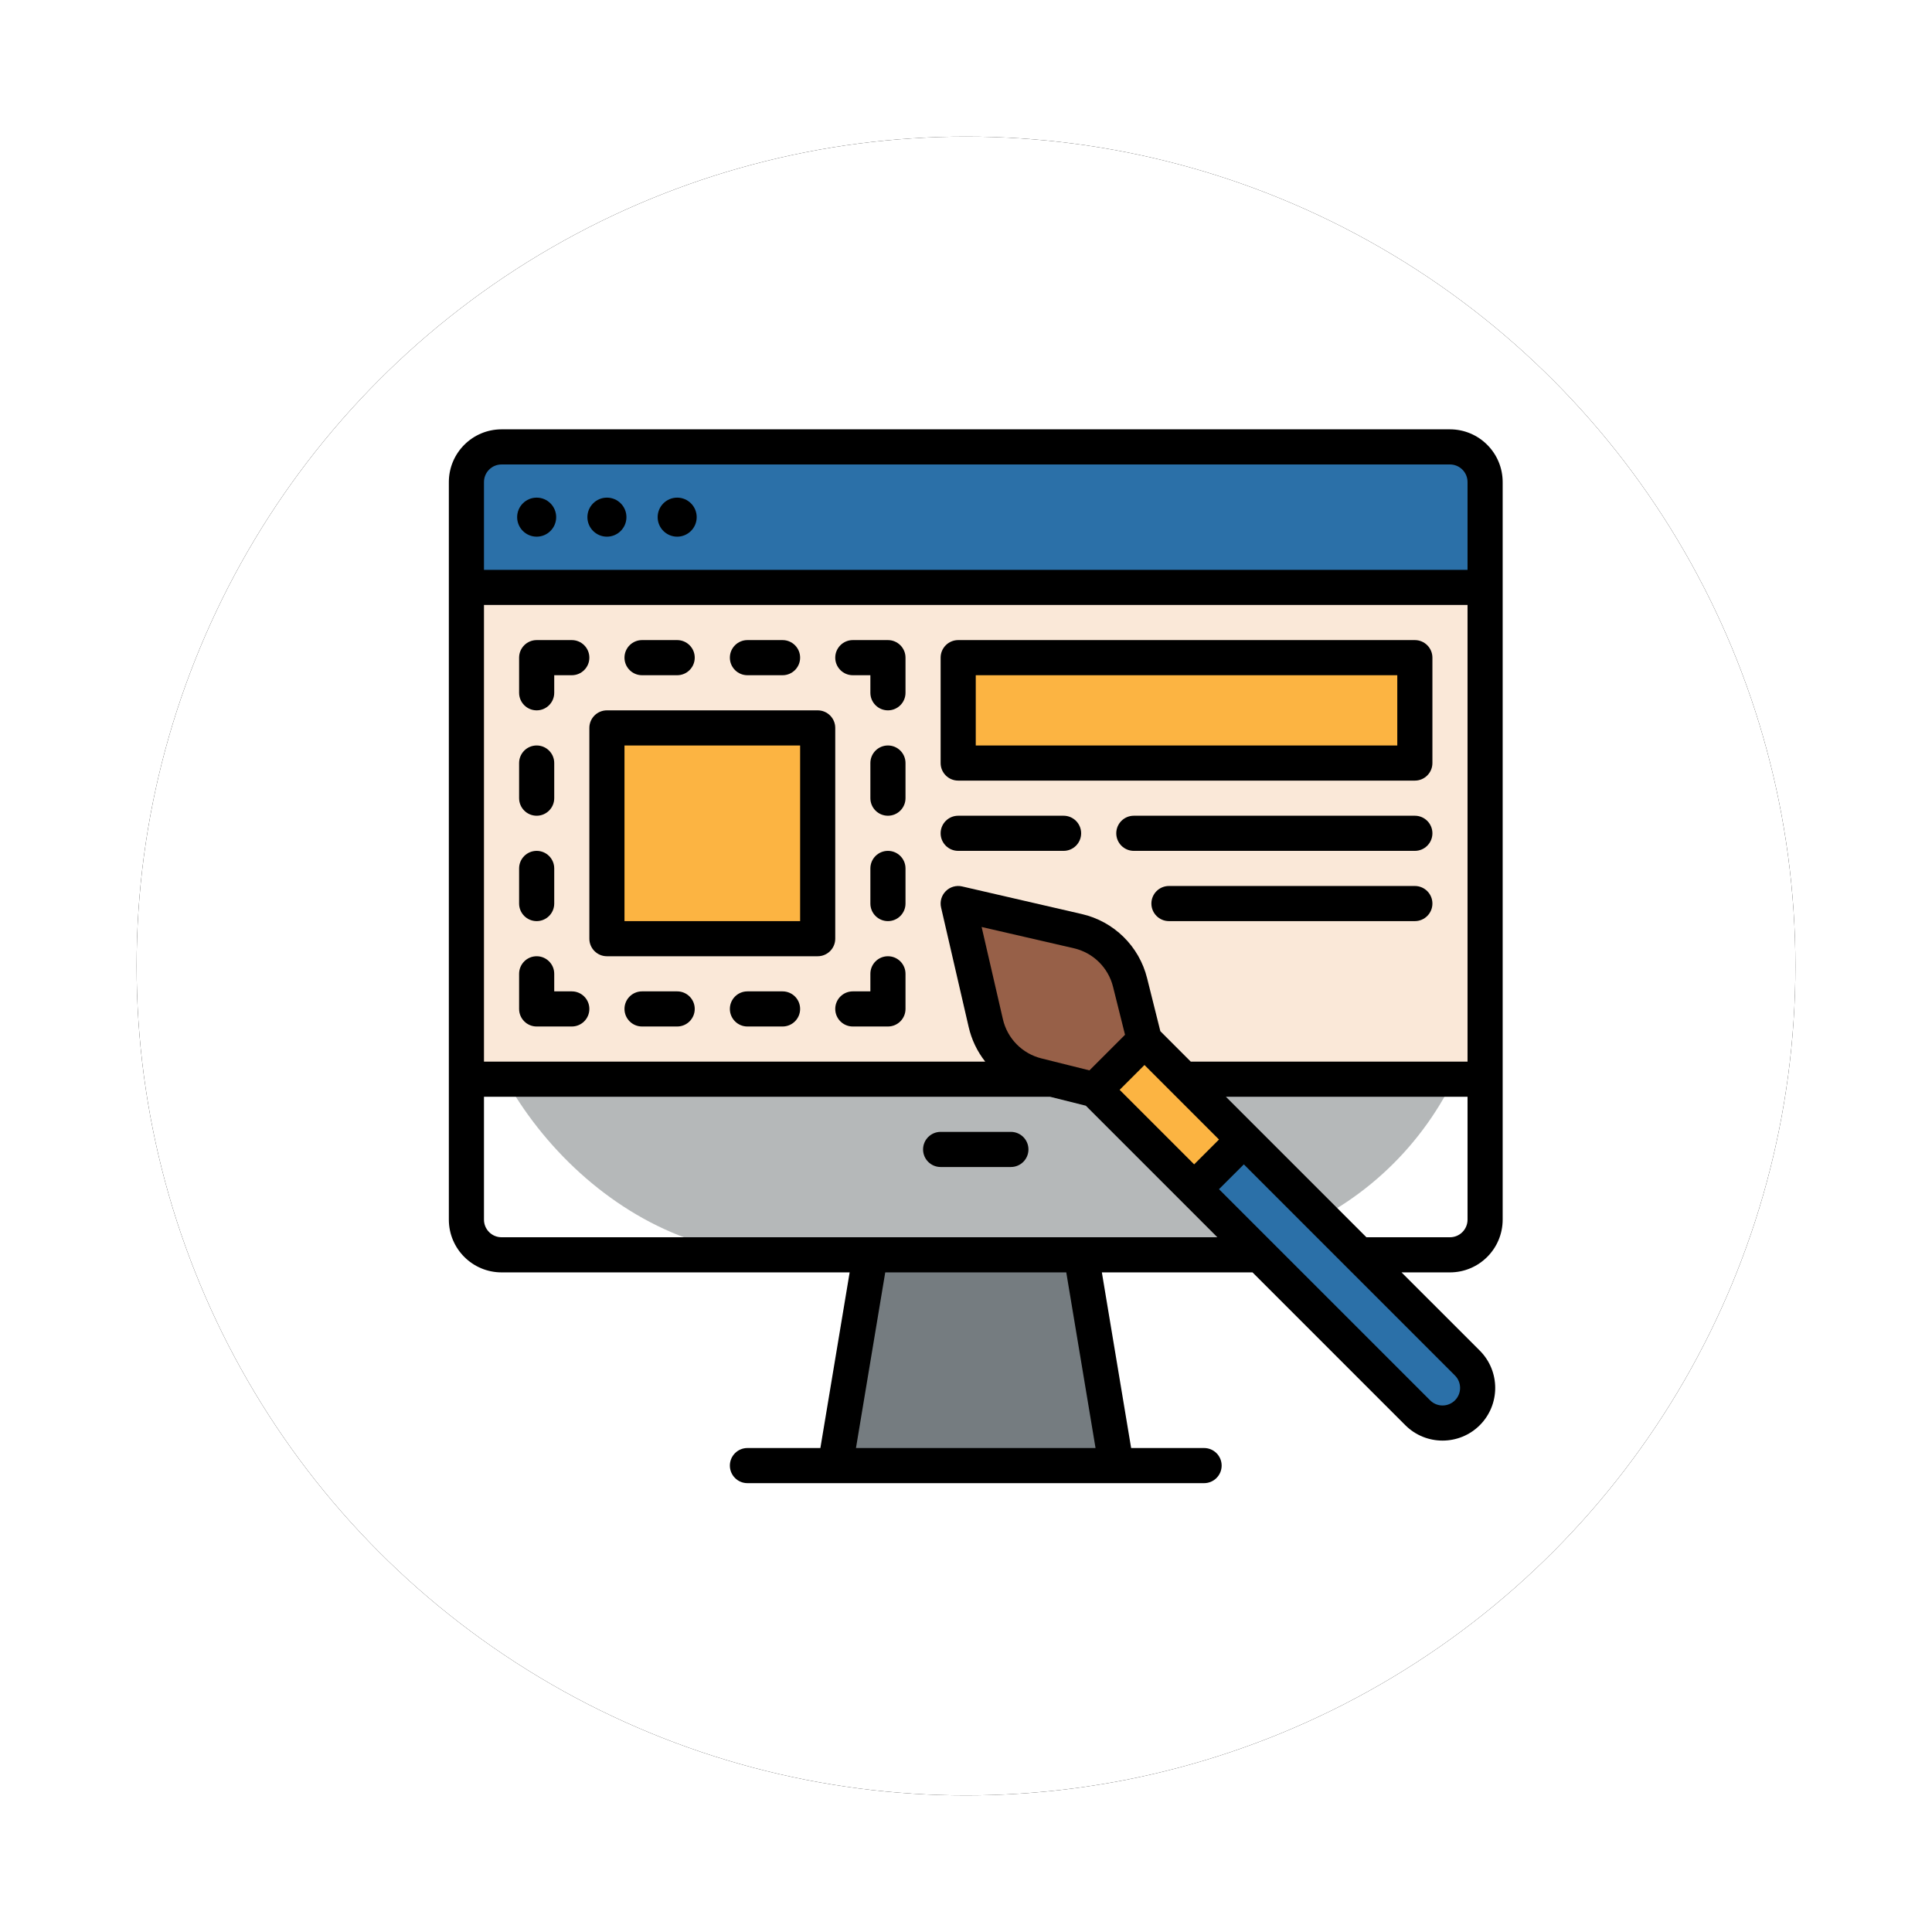 <?xml version="1.0" encoding="UTF-8"?>
<svg width="99px" height="99px" viewBox="0 0 99 99" version="1.1" xmlns="http://www.w3.org/2000/svg" xmlns:xlink="http://www.w3.org/1999/xlink">
    <!-- Generator: Sketch 52.3 (67297) - http://www.bohemiancoding.com/sketch -->
    <title>Group 16</title>
    <desc>Created with Sketch.</desc>
    <defs>
        <filter x="-18.8%" y="-18.8%" width="137.6%" height="137.6%" filterUnits="objectBoundingBox" id="filter-1">
            <feOffset dx="0" dy="2" in="SourceAlpha" result="shadowOffsetOuter1"></feOffset>
            <feGaussianBlur stdDeviation="2" in="shadowOffsetOuter1" result="shadowBlurOuter1"></feGaussianBlur>
            <feColorMatrix values="0 0 0 0 0   0 0 0 0 0   0 0 0 0 0  0 0 0 0.5 0" type="matrix" in="shadowBlurOuter1" result="shadowMatrixOuter1"></feColorMatrix>
            <feMerge>
                <feMergeNode in="shadowMatrixOuter1"></feMergeNode>
                <feMergeNode in="SourceGraphic"></feMergeNode>
            </feMerge>
        </filter>
        <circle id="path-2" cx="42.5" cy="42.5" r="42.5"></circle>
        <filter x="-7.1%" y="-7.1%" width="114.1%" height="114.1%" filterUnits="objectBoundingBox" id="filter-4">
            <feOffset dx="0" dy="0" in="SourceAlpha" result="shadowOffsetOuter1"></feOffset>
            <feGaussianBlur stdDeviation="2" in="shadowOffsetOuter1" result="shadowBlurOuter1"></feGaussianBlur>
            <feColorMatrix values="0 0 0 0 0   0 0 0 0 0   0 0 0 0 0  0 0 0 0.5 0" type="matrix" in="shadowBlurOuter1"></feColorMatrix>
        </filter>
        <filter x="-14.8%" y="-14.8%" width="129.6%" height="129.6%" filterUnits="objectBoundingBox" id="filter-5">
            <feOffset dx="0" dy="0" in="SourceAlpha" result="shadowOffsetOuter1"></feOffset>
            <feGaussianBlur stdDeviation="2" in="shadowOffsetOuter1" result="shadowBlurOuter1"></feGaussianBlur>
            <feColorMatrix values="0 0 0 0 0   0 0 0 0 0   0 0 0 0 0  0 0 0 0.5 0" type="matrix" in="shadowBlurOuter1" result="shadowMatrixOuter1"></feColorMatrix>
            <feMerge>
                <feMergeNode in="shadowMatrixOuter1"></feMergeNode>
                <feMergeNode in="SourceGraphic"></feMergeNode>
            </feMerge>
        </filter>
    </defs>
    <g id="Page-1" stroke="none" stroke-width="1" fill="none" fill-rule="evenodd">
        <g id="Artboard" transform="translate(-195, -99)">
            <g id="Group-16" transform="translate(202, 104)">
                <g id="Group-15">
                    <g id="Group-14">
                        <g id="Group-13">
                            <g id="Group-12">
                                <g id="Group-11">
                                    <g id="Group-10">
                                        <g id="Group-5">
                                            <g id="Group">
                                                <g id="Group-2" filter="url(#filter-1)">
                                                    <mask id="mask-3" fill="white">
                                                        <use xlink:href="#path-2"></use>
                                                    </mask>
                                                    <g id="Mask">
                                                        <use fill="black" fill-opacity="1" filter="url(#filter-4)" xlink:href="#path-2"></use>
                                                        <use fill="#FFFFFF" fill-rule="evenodd" xlink:href="#path-2"></use>
                                                    </g>
                                                </g>
                                            </g>
                                        </g>
                                    </g>
                                </g>
                            </g>
                        </g>
                    </g>
                </g>
                <g id="web-design" filter="url(#filter-5)" transform="translate(16, 17)">
                    <polygon id="Path" fill="#757C80" points="34.2 53.1 19.8 53.1 21.6 42.3 21.6 38.7 32.4 38.7 32.4 42.3"></polygon>
                    <rect id="Rectangle" fill="#B5B8B9" x="0.9" y="0.9" width="52.2" height="41.4" rx="16"></rect>
                    <path d="M2.7,0.9 L51.3,0.9 C52.294,0.9 53.1,1.706 53.1,2.7 L53.1,8.1 L0.9,8.1 L0.9,2.7 C0.9,1.706 1.706,0.9 2.7,0.9 Z" id="Path" fill="#2B70A8"></path>
                    <polygon id="Path" fill="#FAE8D8" points="0.9 8.1 53.1 8.1 53.1 33.3 0.9 33.3"></polygon>
                    <polygon id="Path" fill="#FCB442" points="8.1 15.3 18.9 15.3 18.9 26.1 8.1 26.1"></polygon>
                    <path d="M42.287,30.848 L45.886,30.848 L45.886,51.945 C45.886,52.939 45.08,53.744 44.086,53.744 C43.092,53.744 42.287,52.939 42.287,51.945 L42.287,30.848 Z" id="Path" fill="#2B70A8" transform="translate(44.086, 42.296) rotate(-45) translate(-44.086, -42.296) "></path>
                    <polygon id="Path" fill="#FCB442" transform="translate(35.699, 33.907) rotate(-45) translate(-35.699, -33.907) " points="33.9 28.595 37.499 28.595 37.499 39.22 33.9 39.22"></polygon>
                    <polygon id="Path" fill="#FCB442" points="26.1 11.7 49.5 11.7 49.5 17.1 26.1 17.1"></polygon>
                    <path d="M26.1,24.3 L27.513,30.425 C27.818,31.743 28.835,32.78 30.148,33.108 L33.1,33.846 L35.646,31.3 L34.908,28.348 C34.58,27.035 33.543,26.018 32.225,25.713 L26.1,24.3 Z" id="Path" fill="#976048"></path>
                    <path d="M54,40.5 L54,2.7 C53.998,1.21 52.79,0.002 51.3,0 L2.7,0 C1.21,0.002 0.002,1.21 0,2.7 L0,40.5 C0.002,41.99 1.21,43.198 2.7,43.2 L20.538,43.2 L19.038,52.2 L15.3,52.2 C14.803,52.2 14.4,52.603 14.4,53.1 C14.4,53.597 14.803,54 15.3,54 L38.7,54 C39.197,54 39.6,53.597 39.6,53.1 C39.6,52.603 39.197,52.2 38.7,52.2 L34.962,52.2 L33.462,43.2 L41.181,43.2 L49.01,51.029 C50.065,52.083 51.774,52.083 52.829,51.029 C53.881,49.974 53.881,48.266 52.829,47.21 L48.818,43.2 L51.3,43.2 C52.79,43.198 53.998,41.99 54,40.5 Z M34.373,33.846 L35.646,32.573 L39.464,36.392 L38.191,37.665 L34.373,33.846 Z M32.825,32.849 L30.366,32.235 C29.381,31.991 28.616,31.213 28.39,30.223 L27.301,25.501 L32.023,26.59 C33.013,26.816 33.791,27.581 34.035,28.566 L34.649,31.025 L32.825,32.849 Z M36.459,30.841 L35.781,28.129 C35.375,26.486 34.077,25.212 32.427,24.836 L26.302,23.423 C26,23.353 25.683,23.444 25.464,23.664 C25.244,23.883 25.153,24.2 25.223,24.502 L26.637,30.627 C26.785,31.273 27.075,31.879 27.485,32.4 L1.8,32.4 L1.8,9 L52.2,9 L52.2,32.4 L38.018,32.4 L36.459,30.841 Z M2.7,1.8 L51.3,1.8 C51.797,1.801 52.199,2.203 52.2,2.7 L52.2,7.2 L1.8,7.2 L1.8,2.7 C1.801,2.203 2.203,1.801 2.7,1.8 Z M33.138,52.2 L20.862,52.2 L22.362,43.2 L31.638,43.2 L33.138,52.2 Z M2.7,41.4 C2.203,41.399 1.801,40.997 1.8,40.5 L1.8,34.2 L30.806,34.2 L32.64,34.659 L39.381,41.4 L2.7,41.4 Z M51.556,49.756 C51.387,49.925 51.158,50.02 50.919,50.02 C50.681,50.02 50.452,49.925 50.283,49.756 L39.464,38.937 L40.737,37.665 L51.556,48.484 C51.906,48.835 51.906,49.404 51.556,49.756 Z M39.818,34.2 L52.2,34.2 L52.2,40.5 C52.199,40.997 51.797,41.399 51.3,41.4 L47.018,41.4 L39.818,34.2 Z" id="Shape" fill="#000000" fill-rule="nonzero"></path>
                    <path d="M28.8,36 L25.2,36 C24.703,36 24.3,36.403 24.3,36.9 C24.3,37.397 24.703,37.8 25.2,37.8 L28.8,37.8 C29.297,37.8 29.7,37.397 29.7,36.9 C29.7,36.403 29.297,36 28.8,36 Z" id="Path" fill="#000000"></path>
                    <circle id="Oval" fill="#000000" cx="4.5" cy="4.5" r="1"></circle>
                    <circle id="Oval" fill="#000000" cx="8.1" cy="4.5" r="1"></circle>
                    <circle id="Oval" fill="#000000" cx="11.7" cy="4.5" r="1"></circle>
                    <path d="M9.9,12.6 L11.7,12.6 C12.197,12.6 12.6,12.197 12.6,11.7 C12.6,11.203 12.197,10.8 11.7,10.8 L9.9,10.8 C9.403,10.8 9,11.203 9,11.7 C9,12.197 9.403,12.6 9.9,12.6 Z" id="Path" fill="#000000"></path>
                    <path d="M15.3,12.6 L17.1,12.6 C17.597,12.6 18,12.197 18,11.7 C18,11.203 17.597,10.8 17.1,10.8 L15.3,10.8 C14.803,10.8 14.4,11.203 14.4,11.7 C14.4,12.197 14.803,12.6 15.3,12.6 Z" id="Path" fill="#000000"></path>
                    <path d="M6.3,28.8 L5.4,28.8 L5.4,27.9 C5.4,27.403 4.997,27 4.5,27 C4.003,27 3.6,27.403 3.6,27.9 L3.6,29.7 C3.6,30.197 4.003,30.6 4.5,30.6 L6.3,30.6 C6.797,30.6 7.2,30.197 7.2,29.7 C7.2,29.203 6.797,28.8 6.3,28.8 Z" id="Path" fill="#000000"></path>
                    <path d="M11.7,28.8 L9.9,28.8 C9.403,28.8 9,29.203 9,29.7 C9,30.197 9.403,30.6 9.9,30.6 L11.7,30.6 C12.197,30.6 12.6,30.197 12.6,29.7 C12.6,29.203 12.197,28.8 11.7,28.8 Z" id="Path" fill="#000000"></path>
                    <path d="M17.1,28.8 L15.3,28.8 C14.803,28.8 14.4,29.203 14.4,29.7 C14.4,30.197 14.803,30.6 15.3,30.6 L17.1,30.6 C17.597,30.6 18,30.197 18,29.7 C18,29.203 17.597,28.8 17.1,28.8 Z" id="Path" fill="#000000"></path>
                    <path d="M22.5,10.8 L20.7,10.8 C20.203,10.8 19.8,11.203 19.8,11.7 C19.8,12.197 20.203,12.6 20.7,12.6 L21.6,12.6 L21.6,13.5 C21.6,13.997 22.003,14.4 22.5,14.4 C22.997,14.4 23.4,13.997 23.4,13.5 L23.4,11.7 C23.4,11.203 22.997,10.8 22.5,10.8 Z" id="Path" fill="#000000"></path>
                    <path d="M22.5,16.2 C22.003,16.2 21.6,16.603 21.6,17.1 L21.6,18.9 C21.6,19.397 22.003,19.8 22.5,19.8 C22.997,19.8 23.4,19.397 23.4,18.9 L23.4,17.1 C23.4,16.603 22.997,16.2 22.5,16.2 Z" id="Path" fill="#000000"></path>
                    <path d="M22.5,21.6 C22.003,21.6 21.6,22.003 21.6,22.5 L21.6,24.3 C21.6,24.797 22.003,25.2 22.5,25.2 C22.997,25.2 23.4,24.797 23.4,24.3 L23.4,22.5 C23.4,22.003 22.997,21.6 22.5,21.6 Z" id="Path" fill="#000000"></path>
                    <path d="M22.5,27 C22.003,27 21.6,27.403 21.6,27.9 L21.6,28.8 L20.7,28.8 C20.203,28.8 19.8,29.203 19.8,29.7 C19.8,30.197 20.203,30.6 20.7,30.6 L22.5,30.6 C22.997,30.6 23.4,30.197 23.4,29.7 L23.4,27.9 C23.4,27.403 22.997,27 22.5,27 Z" id="Path" fill="#000000"></path>
                    <path d="M4.5,14.4 C4.997,14.4 5.4,13.997 5.4,13.5 L5.4,12.6 L6.3,12.6 C6.797,12.6 7.2,12.197 7.2,11.7 C7.2,11.203 6.797,10.8 6.3,10.8 L4.5,10.8 C4.003,10.8 3.6,11.203 3.6,11.7 L3.6,13.5 C3.6,13.997 4.003,14.4 4.5,14.4 Z" id="Path" fill="#000000"></path>
                    <path d="M4.5,19.8 C4.997,19.8 5.4,19.397 5.4,18.9 L5.4,17.1 C5.4,16.603 4.997,16.2 4.5,16.2 C4.003,16.2 3.6,16.603 3.6,17.1 L3.6,18.9 C3.6,19.397 4.003,19.8 4.5,19.8 Z" id="Path" fill="#000000"></path>
                    <path d="M4.5,25.2 C4.997,25.2 5.4,24.797 5.4,24.3 L5.4,22.5 C5.4,22.003 4.997,21.6 4.5,21.6 C4.003,21.6 3.6,22.003 3.6,22.5 L3.6,24.3 C3.6,24.797 4.003,25.2 4.5,25.2 Z" id="Path" fill="#000000"></path>
                    <path d="M31.5,19.8 L26.1,19.8 C25.603,19.8 25.2,20.203 25.2,20.7 C25.2,21.197 25.603,21.6 26.1,21.6 L31.5,21.6 C31.997,21.6 32.4,21.197 32.4,20.7 C32.4,20.203 31.997,19.8 31.5,19.8 Z" id="Path" fill="#000000"></path>
                    <path d="M49.5,19.8 L35.1,19.8 C34.603,19.8 34.2,20.203 34.2,20.7 C34.2,21.197 34.603,21.6 35.1,21.6 L49.5,21.6 C49.997,21.6 50.4,21.197 50.4,20.7 C50.4,20.203 49.997,19.8 49.5,19.8 Z" id="Path" fill="#000000"></path>
                    <path d="M49.5,23.4 L36.9,23.4 C36.403,23.4 36,23.803 36,24.3 C36,24.797 36.403,25.2 36.9,25.2 L49.5,25.2 C49.997,25.2 50.4,24.797 50.4,24.3 C50.4,23.803 49.997,23.4 49.5,23.4 Z" id="Path" fill="#000000"></path>
                    <path d="M49.5,10.8 L26.1,10.8 C25.603,10.8 25.2,11.203 25.2,11.7 L25.2,17.1 C25.2,17.597 25.603,18 26.1,18 L49.5,18 C49.997,18 50.4,17.597 50.4,17.1 L50.4,11.7 C50.4,11.203 49.997,10.8 49.5,10.8 Z M48.6,16.2 L27,16.2 L27,12.6 L48.6,12.6 L48.6,16.2 Z" id="Shape" fill="#000000" fill-rule="nonzero"></path>
                    <path d="M19.8,15.3 C19.8,14.803 19.397,14.4 18.9,14.4 L8.1,14.4 C7.603,14.4 7.2,14.803 7.2,15.3 L7.2,26.1 C7.2,26.597 7.603,27 8.1,27 L18.9,27 C19.397,27 19.8,26.597 19.8,26.1 L19.8,15.3 Z M18,25.2 L9,25.2 L9,16.2 L18,16.2 L18,25.2 Z" id="Shape" fill="#000000" fill-rule="nonzero"></path>
                </g>
            </g>
        </g>
    </g>
</svg>